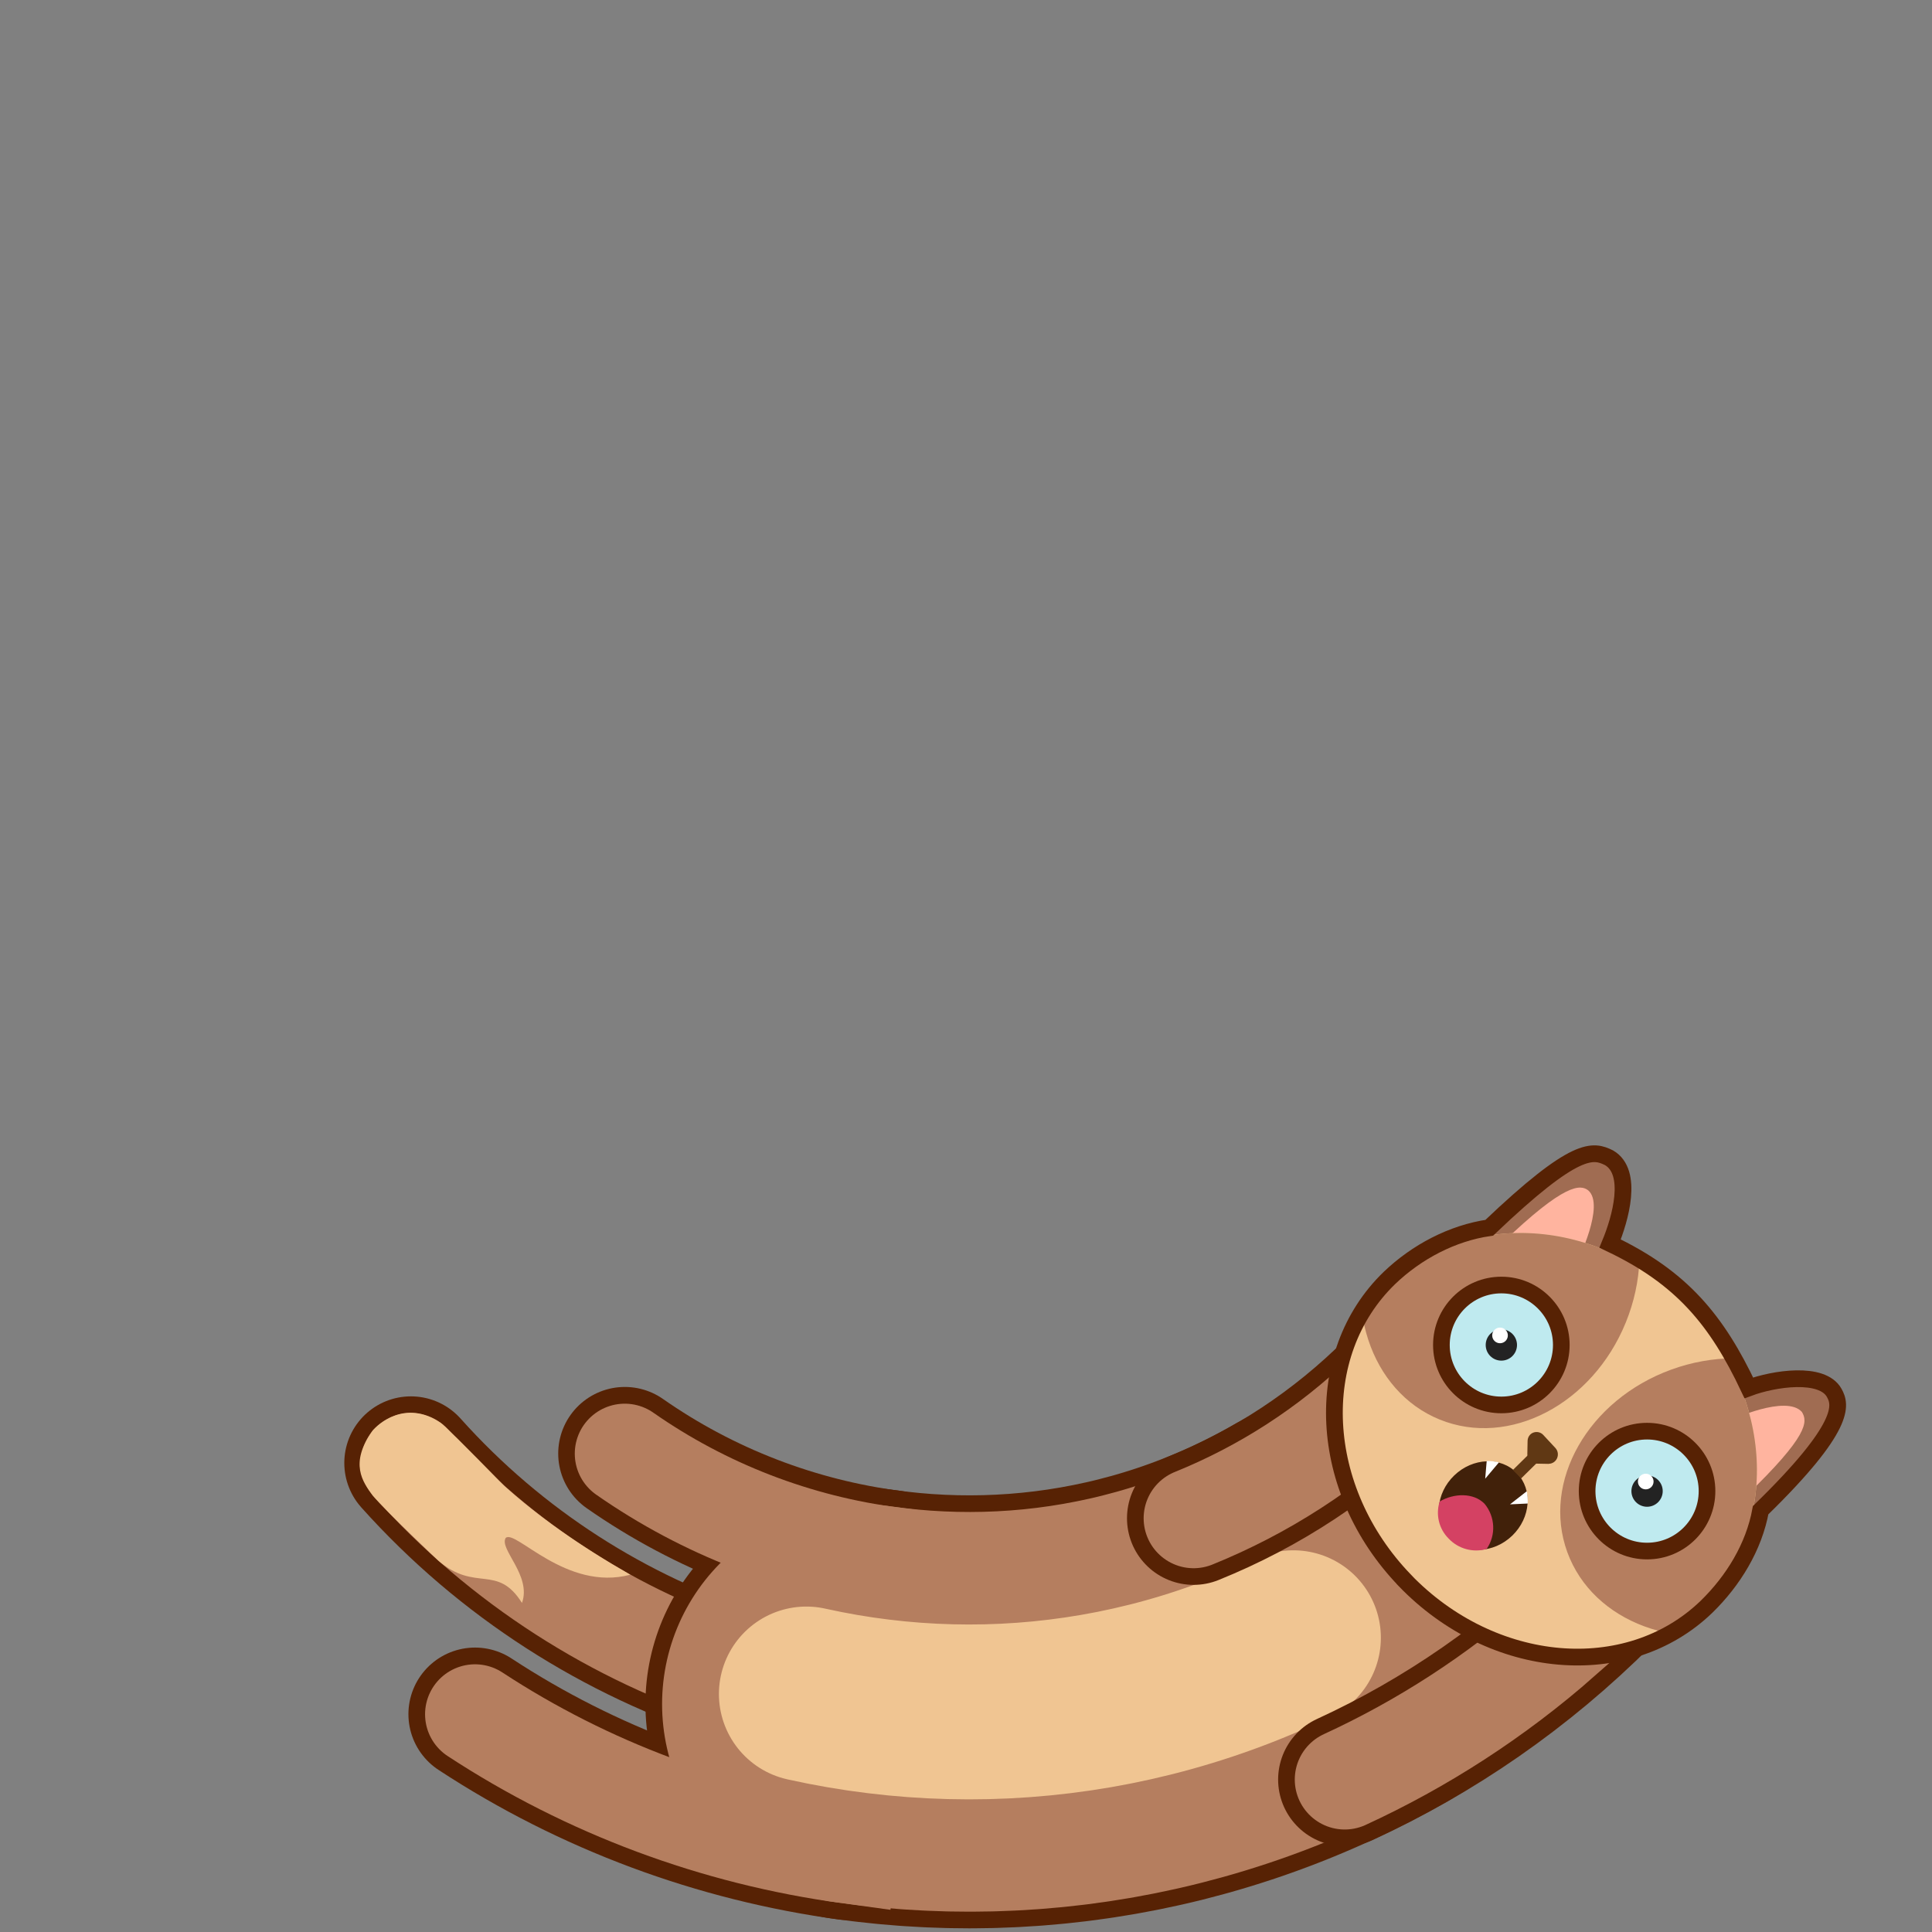 <?xml version="1.0" encoding="UTF-8"?>
<svg xmlns="http://www.w3.org/2000/svg" xmlns:xlink="http://www.w3.org/1999/xlink" viewBox="0 0 232.03 232.03">
  <rect x="0" y="0" width="232.03" height="232.03" fill="#808080" stroke="none"/>
  <defs>
    <style>
      .cls-1, .cls-2, .cls-3, .cls-4, .cls-5, .cls-6, .cls-7, .cls-8, .cls-9, .cls-10, .cls-11, .cls-12 {
        fill: none;
      }

      .cls-13 {
        fill: #232323;
      }

      .cls-2 {
        stroke-width: 16px;
      }

      .cls-2, .cls-3, .cls-14, .cls-5, .cls-7, .cls-8 {
        stroke: #572204;
      }

      .cls-2, .cls-3, .cls-4, .cls-5, .cls-7, .cls-8, .cls-9, .cls-10, .cls-11, .cls-12 {
        stroke-linecap: round;
      }

      .cls-2, .cls-11 {
        stroke-miterlimit: 4;
      }

      .cls-3, .cls-7 {
        stroke-width: 16px;
      }

      .cls-3, .cls-7, .cls-8, .cls-9, .cls-10, .cls-12 {
        stroke-miterlimit: 4;
      }

      .cls-15 {
        fill: #a06c52;
      }

      .cls-14 {
        fill: #bfeaef;
        stroke-width: 2px;
      }

      .cls-14, .cls-6 {
        stroke-miterlimit: 10;
      }

      .cls-16 {
        fill: #d44163;
      }

      .cls-17 {
        fill: #41210a;
      }

      .cls-4 {
        stroke: #f0c592;
        stroke-dasharray: 60 525.57;
        stroke-miterlimit: 4;
        stroke-width: 21px;
      }

      .cls-18 {
        fill: #603814;
      }

      .cls-19 {
        fill: #fff;
      }

      .cls-20 {
        fill: #ffb49f;
      }

      .cls-5 {
        stroke-miterlimit: 4.03;
        stroke-width: 2.01px;
      }

      .cls-21 {
        fill: #f0c592;
      }

      .cls-6 {
        stroke: #603814;
        stroke-width: 1.42px;
      }

      .cls-7, .cls-8, .cls-9, .cls-12 {
        stroke-dasharray: 60 525.57;
      }

      .cls-22 {
        fill: #b57e5f;
      }

      .cls-8 {
        stroke-width: 52px;
      }

      .cls-9 {
        stroke-width: 48px;
      }

      .cls-9, .cls-10, .cls-11, .cls-12 {
        stroke: #b57e5f;
      }

      .cls-10, .cls-12 {
        stroke-width: 12px;
      }

      .cls-11 {
        stroke-width: 12px;
      }

      .cls-23 {
        clip-path: url(#clippath);
      }
    </style>
    <clipPath id="clippath">
      <ellipse class="cls-1" cx="186.08" cy="173.12" rx="23.2" ry="26.64" transform="translate(-68.03 177.63) rotate(-43.95)"/>
    </clipPath>
  </defs>
  <g id="cats-loader" shape-rendering="geometricPrecision" text-rendering="geometricPrecision">
    <g id="scared_cat">
      <g id="Tail">
        <path id="cats-loader-u-leg-stroke7" class="cls-3" d="M107.2,187c-11.49-1.48-22.56-5.72-32.16-12.43"/>
        <path id="cats-loader-u-leg-stroke8" class="cls-3" d="M101.88,222.61c-15.92-2.16-31.28-7.85-44.83-16.74"/>
        <path id="cats-loader-u-tail11" class="cls-7" d="M88.8,201.26c-14.91-4.79-28.61-13.45-39.45-25.56"/>
        <path id="cats-loader-u-tail12" class="cls-12" d="M88.8,201.26c-14.91-4.79-28.61-13.45-39.45-25.56"/>
        <path id="cats-loader-s-path71" class="cls-21" d="M60.55,178.44c4,3.62,9.05,7.18,15.15,10.68-7.71,2.05-13.84-5.53-14.97-4.41-.81,1.33,3.14,4.51,1.96,7.8-3.01-4.76-5.57-1.22-10.06-5.09-.06-.05-6.24-5.88-7.88-7.82-1.18-1.62-2.83-3.83,0-7.79.56-.65,3.86-3.88,8.22-.9.33.2,2.86,2.71,7.58,7.53h0Z"/>
      </g>
      <path id="Body_Stroke" class="cls-8" d="M161.34,193.52c-43.05,24.85-98.09,10.1-122.94-32.94s-10.1-98.09,32.94-122.94,98.09-10.1,122.94,32.94,10.1,98.09-32.94,122.94"/>
      <path id="Body" class="cls-9" d="M161.34,193.52c-43.05,24.85-98.09,10.1-122.94-32.94s-10.1-98.09,32.94-122.94,98.09-10.1,122.94,32.94,10.1,98.09-32.94,122.94"/>
      <path id="Legs" class="cls-10" d="M57.05,205.88c13.55,8.88,28.91,14.57,44.83,16.74l5.31-35.61c-11.49-1.48-22.56-5.72-32.16-12.43"/>
      <path id="Belly" class="cls-4" d="M155.34,196.69c-44.8,21.54-98.57,2.69-120.11-42.11s-2.69-98.57,42.11-120.11,98.57-2.69,120.11,42.11,2.69,98.57-42.11,120.11"/>
      <path id="Arm_stroke" class="cls-2" d="M167.25,166.49c-7.05,7.05-15.2,12.34-23.9,15.85"/>
      <path id="Arm_stroke-2" data-name="Arm_stroke" class="cls-2" d="M192.71,191.95c-9.31,9.31-19.9,16.57-31.21,21.77"/>
      <path id="Arms" class="cls-11" d="M143.35,182.34c8.33-3.37,16.17-8.36,23.01-14.97,0,.04,21.17,29.29,21.24,29.37-8.01,7.05-16.82,12.71-26.1,16.98"/>
      <g id="Head">
        <path id="cats-loader-s-path72" class="cls-15" d="M207.46,168.71s9.36-4.35,12.02-1.36c1.5,2.48,1.17,3.98-9.54,14.31-2.07-10.68-2.48-12.95-2.48-12.95Z"/>
        <path id="cats-loader-s-path73" class="cls-20" d="M207.87,170.54s6.64-3.09,8.53-.97c.72,1.16.83,2.83-6.77,10.15-1.47-7.57-1.76-9.18-1.76-9.18Z"/>
        <path id="cats-loader-s-path74" class="cls-15" d="M191.27,151.92s4.69-9.19,1.8-11.96c-1.46-1.31-3.94-1.32-14.65,9.01,10.59,2.46,12.85,2.95,12.85,2.95h0Z"/>
        <path id="cats-loader-s-path75" class="cls-20" d="M189.46,151.45s3.34-6.74,1.28-8.49c-.92-.71-2.79-.94-10.39,6.39,7.52,1.74,9.12,2.09,9.12,2.09Z"/>
        <g class="cls-23">
          <g id="cats-loader-s-g5">
            <g id="cats-loader-s-g6">
              <ellipse id="cats-loader-s-ellipse2" class="cls-21" cx="186.08" cy="173.12" rx="23.2" ry="26.64" transform="translate(-68.03 177.63) rotate(-43.95)"/>
              <ellipse id="cats-loader-s-ellipse3" class="cls-22" cx="180.13" cy="152.67" rx="19.23" ry="16.32" transform="translate(-29.1 262.09) rotate(-67.89)"/>
              <ellipse id="cats-loader-s-ellipse4" class="cls-22" cx="206.3" cy="179.82" rx="19.23" ry="16.32" transform="translate(-49.08 81.45) rotate(-20.01)"/>
            </g>
          </g>
        </g>
        <g id="cats-loader-s-g7">
          <circle id="cats-loader-s-circle4" class="cls-14" cx="180.31" cy="161.53" r="7.2"/>
          <circle id="cats-loader-s-circle5" class="cls-13" cx="180.31" cy="161.53" r="1.88"/>
          <circle id="cats-loader-s-circle6" class="cls-19" cx="180.15" cy="160.38" r=".94"/>
        </g>
        <g id="cats-loader-s-g8">
          <circle id="cats-loader-s-circle7" class="cls-14" cx="197.81" cy="179.08" r="7.2"/>
          <circle id="cats-loader-s-circle8" class="cls-13" cx="197.81" cy="179.08" r="1.88"/>
          <circle id="cats-loader-s-circle9" class="cls-19" cx="197.65" cy="177.93" r=".94"/>
        </g>
        <ellipse id="cats-loader-s-ellipse6" class="cls-17" cx="178.13" cy="180.81" rx="5.62" ry="5.02" transform="translate(-75.6 174.27) rotate(-43.95)"/>
        <path id="cats-loader-s-path76" class="cls-16" d="M178.55,186.03c-1.64.47-3.41-.01-4.58-1.26-1.16-1.16-1.57-2.87-1.07-4.44,1.69-1.01,4.08-1.09,5.4.28,1.28,1.55,1.38,3.76.25,5.41h0Z"/>
        <path id="cats-loader-s-path77" class="cls-19" d="M178.55,175.46l-.18,2.13,1.65-1.96c-.48-.12-.98-.17-1.47-.17Z"/>
        <path id="cats-loader-s-path78" class="cls-19" d="M183.48,180.57l-2.13.1,2.02-1.58c.1.49.13.98.11,1.48Z"/>
        <line id="cats-loader-s-line11" class="cls-6" x1="184.24" y1="175.03" x2="182.19" y2="177.05"/>
        <path id="cats-loader-s-path79" class="cls-18" d="M185.99,175.81l-1.49-.03c-.61-.02-1.09-.54-1.07-1.15l.03-1.55c0-.45.26-.86.67-1.02s.89-.07,1.2.26l1.46,1.57c.31.33.39.8.22,1.22s-.58.69-1.02.69h0Z"/>
        <path id="cats-loader-s-path80" class="cls-5" d="M168.72,189.8c-10.52-10.91-11.34-27.16-1.84-36.33,3.25-3.11,7.53-5.38,11.98-6.02,10.44-9.95,12.47-9.34,14.39-8.4,2.95,1.73,1.35,7.34.12,10.3,8.58,4.07,12.81,9.18,16.66,17.33,3-1.12,8.82-2.01,10.26.61.8,1.43,1.5,4-8.84,14.08-.8,4.41-3.29,8.47-6.5,11.6-9.5,9.17-25.72,7.74-36.23-3.16h0Z"/>
      </g>
    </g>
  </g>
</svg>